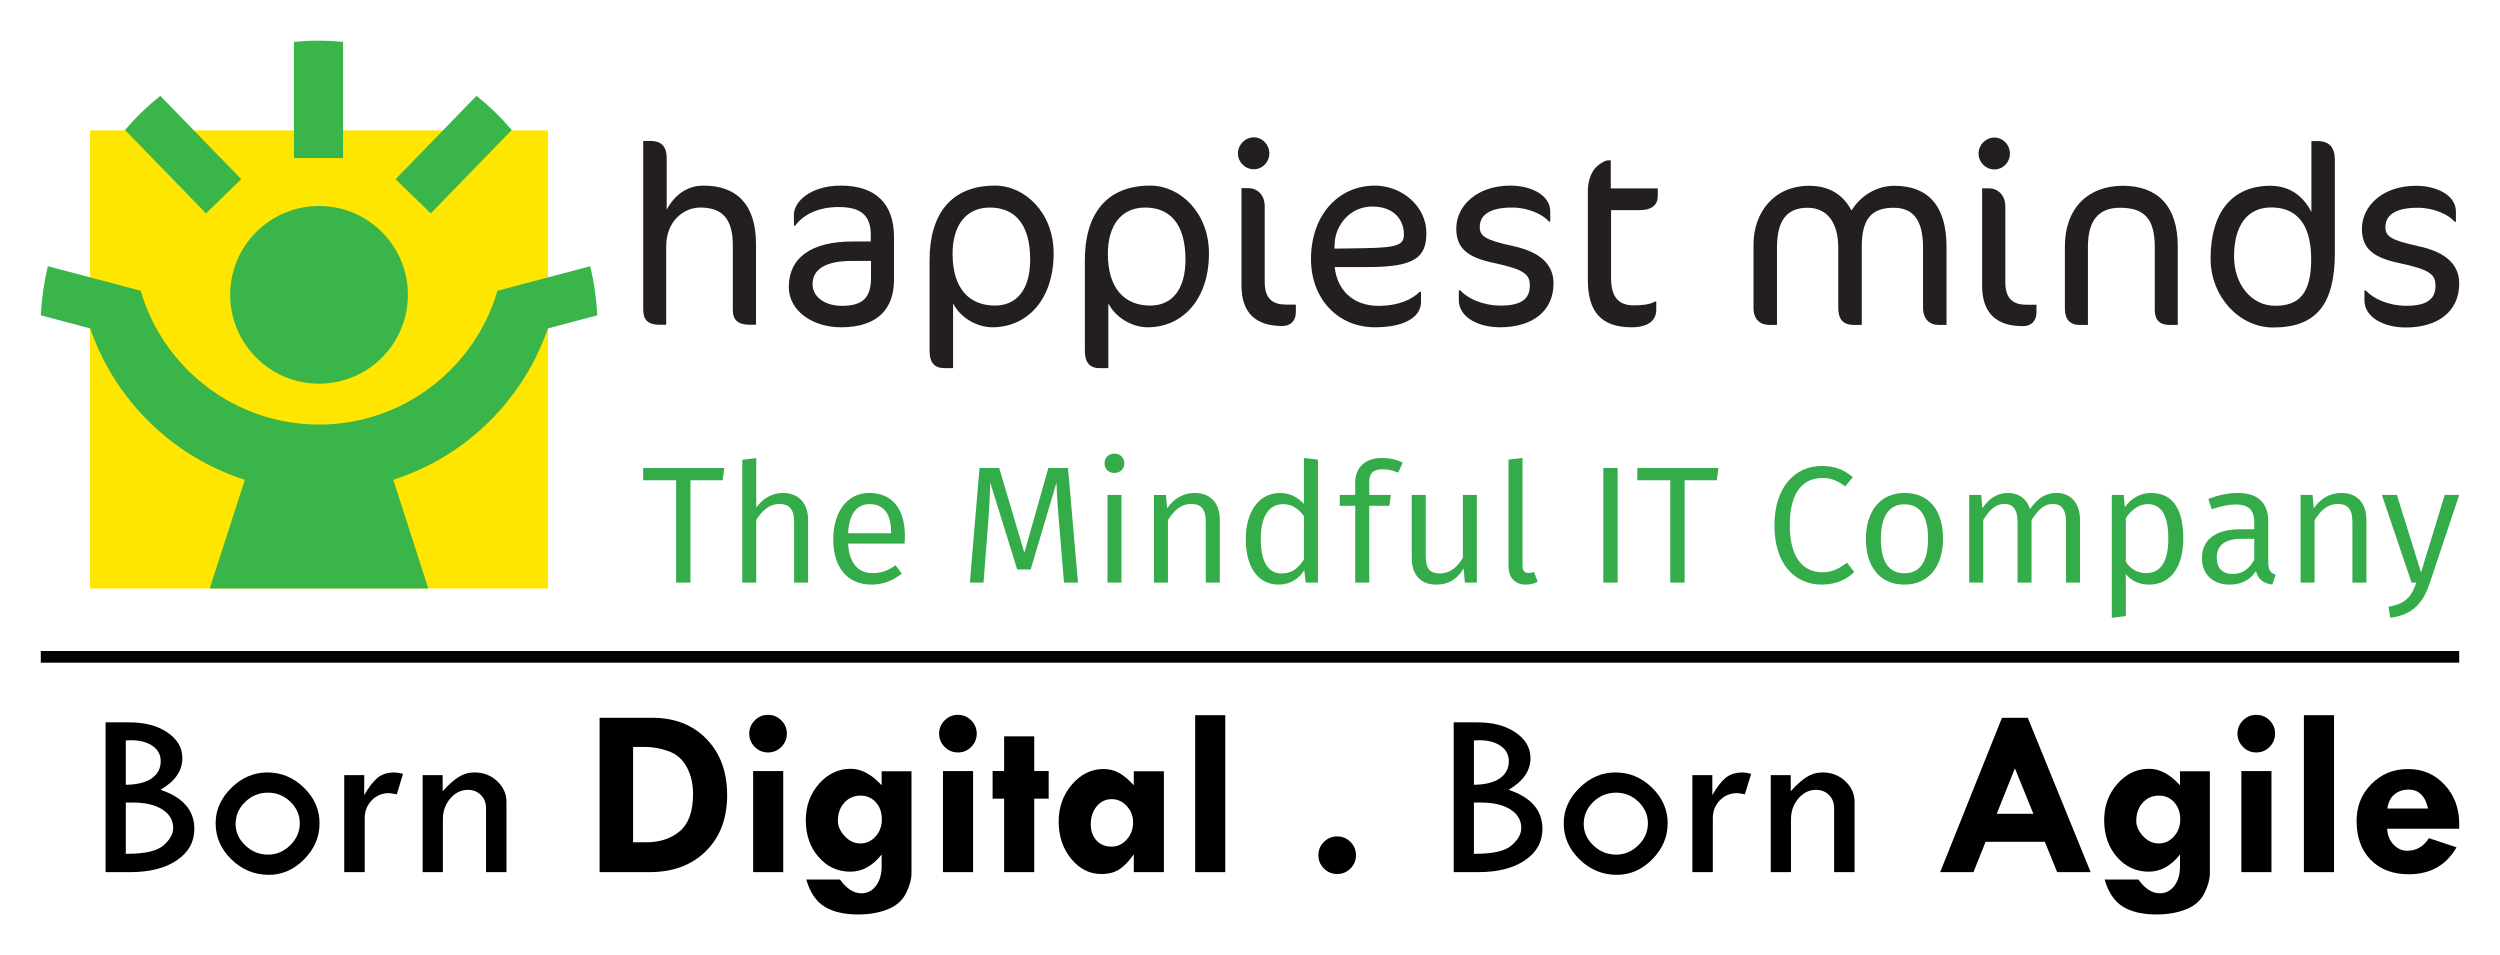 <?xml version="1.0" encoding="utf-8"?>
<!-- Generator: Adobe Illustrator 27.1.1, SVG Export Plug-In . SVG Version: 6.00 Build 0)  -->
<svg version="1.1" id="Layer_1" xmlns="http://www.w3.org/2000/svg" xmlns:xlink="http://www.w3.org/1999/xlink" x="0px" y="0px"
	 viewBox="0 0 641.66 245.149" enable-background="new 0 0 641.66 245.149" xml:space="preserve">
<g>
	<rect x="10.468" y="167.09" width="620.724" height="2.995"/>
	<g>
		<g>
			<path fill="#35AC4A" d="M185.47,123.275h-8.255v26.262h-3.678v-26.262h-8.469v-3.164h20.83L185.47,123.275z"/>
			<path fill="#35AC4A" d="M207.408,133.413v16.124h-3.592v-15.611c0-3.464-1.454-4.576-3.764-4.576
				c-2.566,0-4.405,1.666-5.945,4.105v16.082h-3.593v-31.522l3.593-0.428v12.704c1.625-2.267,3.935-3.765,6.843-3.765
				C205.013,126.526,207.408,129.179,207.408,133.413z"/>
			<path fill="#35AC4A" d="M232.167,139.528h-14.499c0.342,5.433,2.908,7.571,6.287,7.571c2.267,0,3.935-0.64,5.903-2.011
				l1.582,2.14c-2.182,1.754-4.662,2.822-7.742,2.822c-6.202,0-9.837-4.405-9.837-11.548c0-7.058,3.507-11.976,9.239-11.976
				c6.031,0,9.153,4.234,9.153,11.035C232.253,138.331,232.21,139.059,232.167,139.528z M228.703,136.535
				c0-4.534-1.797-7.143-5.518-7.143c-3.123,0-5.218,2.223-5.517,7.485h11.035V136.535z"/>
			<path fill="#35AC4A" d="M276.686,149.537h-3.594l-1.112-13.473c-0.428-4.661-0.77-9.709-0.812-12.188l-6.63,22.283h-3.464
				l-6.929-22.327c-0.043,3.337-0.299,8.084-0.685,12.447l-1.026,13.258h-3.507l2.481-29.426h5.047l6.459,21.77l6.159-21.77h5.047
				L276.686,149.537z"/>
			<path fill="#35AC4A" d="M288.571,118.914c0,1.41-1.026,2.48-2.566,2.48c-1.496,0-2.524-1.07-2.524-2.48
				c0-1.412,1.027-2.482,2.524-2.482C287.544,116.432,288.571,117.502,288.571,118.914z M287.844,149.537h-3.593v-22.498h3.593
				V149.537z"/>
			<path fill="#35AC4A" d="M313.076,133.413v16.124h-3.594v-15.611c0-3.464-1.411-4.576-3.721-4.576
				c-2.652,0-4.449,1.666-5.988,4.148v16.038h-3.593v-22.498h3.079l0.299,3.423c1.625-2.353,4.02-3.936,7.057-3.936
				C310.723,126.526,313.076,129.135,313.076,133.413z"/>
			<path fill="#35AC4A" d="M338.264,117.971v31.566h-3.122l-0.386-3.164c-1.411,2.223-3.678,3.677-6.544,3.677
				c-5.432,0-8.469-4.62-8.469-11.675c0-6.887,3.293-11.848,8.811-11.848c2.737,0,4.705,1.283,6.116,2.824v-11.807L338.264,117.971z
				 M334.671,143.635v-11.162c-1.368-1.84-2.994-3.08-5.346-3.08c-3.507,0-5.731,2.951-5.731,8.939c0,5.988,1.968,8.853,5.346,8.853
				C331.591,147.184,333.174,145.86,334.671,143.635z"/>
			<path fill="#35AC4A" d="M351.432,123.79v3.249h5.56l-0.385,2.78h-5.175v19.717h-3.592v-19.717h-3.978v-2.78h3.978v-3.208
				c0-3.721,2.438-6.288,6.843-6.288c2.096,0,3.592,0.386,5.347,1.155l-1.154,2.609c-1.455-0.642-2.78-0.855-3.978-0.855
				C352.373,120.453,351.432,121.523,351.432,123.79z"/>
			<path fill="#35AC4A" d="M379.059,149.537h-3.08l-0.299-3.635c-1.667,2.738-3.806,4.148-7.057,4.148
				c-3.978,0-6.288-2.48-6.288-6.885v-16.126h3.594v15.74c0,3.208,1.112,4.405,3.678,4.405s4.449-1.666,5.86-4.019v-16.126h3.593
				V149.537z"/>
			<path fill="#35AC4A" d="M387.181,145.259v-27.288l3.594-0.428v27.63c0,1.241,0.428,1.883,1.496,1.883
				c0.557,0,1.027-0.086,1.455-0.257l0.941,2.524c-0.812,0.428-1.882,0.726-2.994,0.726
				C388.935,150.05,387.181,148.383,387.181,145.259z"/>
			<path fill="#35AC4A" d="M415.191,149.537h-3.678v-29.426h3.678V149.537z"/>
			<path fill="#35AC4A" d="M440.638,123.275h-8.255v26.262h-3.679v-26.262h-8.469v-3.164h20.83L440.638,123.275z"/>
			<path fill="#35AC4A" d="M475.576,122.463l-2.009,2.394c-1.882-1.497-3.636-2.182-5.775-2.182c-4.619,0-8.426,3.122-8.426,12.149
				c0,8.597,3.679,12.061,8.383,12.061c2.823,0,4.62-1.197,6.288-2.482l1.881,2.396c-1.625,1.669-4.405,3.249-8.298,3.249
				c-7.057,0-12.189-5.346-12.189-15.225c0-10.009,5.475-15.227,12.147-15.227C471.214,119.598,473.266,120.624,475.576,122.463z"/>
			<path fill="#35AC4A" d="M498.711,138.245c0,7.058-3.635,11.805-9.922,11.805c-6.288,0-9.881-4.576-9.881-11.719
				c0-7.058,3.635-11.805,9.923-11.805C495.161,126.526,498.711,131.06,498.711,138.245z M482.757,138.331
				c0,5.946,2.139,8.812,6.032,8.812c3.892,0,6.073-2.866,6.073-8.897c0-5.944-2.139-8.81-6.031-8.81
				C484.981,129.436,482.757,132.301,482.757,138.331z"/>
			<path fill="#35AC4A" d="M533.865,133.413v16.124h-3.592v-15.611c0-3.464-1.455-4.576-3.294-4.576
				c-2.524,0-3.977,1.666-5.56,4.148v16.038h-3.592v-15.611c0-3.464-1.454-4.576-3.293-4.576c-2.481,0-3.978,1.666-5.517,4.148
				v16.038h-3.592v-22.498h3.079l0.299,3.423c1.539-2.353,3.678-3.936,6.586-3.936c2.78,0,4.833,1.539,5.646,4.148
				c1.669-2.48,3.765-4.148,6.801-4.148C531.513,126.526,533.865,129.179,533.865,133.413z"/>
			<path fill="#35AC4A" d="M560.376,138.245c0,6.887-2.994,11.805-8.768,11.805c-2.524,0-4.577-0.941-5.988-2.695v10.778
				l-3.593,0.428v-31.522h3.08l0.256,3.122c1.667-2.309,4.063-3.635,6.715-3.635C557.98,126.526,560.376,131.102,560.376,138.245z
				 M556.527,138.245c0-5.988-1.797-8.853-5.304-8.853c-2.481,0-4.363,1.754-5.603,3.593v11.206c1.197,1.84,2.994,2.907,5.175,2.907
				C554.516,147.099,556.527,144.277,556.527,138.245z"/>
			<path fill="#35AC4A" d="M584.067,147.526l-0.856,2.524c-2.181-0.298-3.592-1.239-4.191-3.464
				c-1.54,2.396-3.936,3.464-6.758,3.464c-4.448,0-7.099-2.78-7.099-6.799c0-4.791,3.592-7.4,9.751-7.4h3.679v-1.754
				c0-3.337-1.583-4.62-4.833-4.62c-1.711,0-3.764,0.428-6.073,1.241l-0.899-2.653c2.695-1.026,5.133-1.539,7.614-1.539
				c5.346,0,7.785,2.738,7.785,7.4v10.436C582.184,146.458,582.869,147.099,584.067,147.526z M578.592,143.678v-5.389h-3.209
				c-4.191,0-6.415,1.581-6.415,4.791c0,2.736,1.412,4.234,4.107,4.234C575.513,147.314,577.265,146.073,578.592,143.678z"/>
			<path fill="#35AC4A" d="M607.373,133.413v16.124h-3.593v-15.611c0-3.464-1.411-4.576-3.721-4.576
				c-2.652,0-4.449,1.666-5.988,4.148v16.038h-3.592v-22.498h3.079l0.299,3.423c1.625-2.353,4.02-3.936,7.057-3.936
				C605.02,126.526,607.373,129.135,607.373,133.413z"/>
			<path fill="#35AC4A" d="M623.622,149.666c-1.583,4.791-4.107,8.126-10.137,8.895l-0.428-2.822
				c4.576-0.855,5.817-2.609,7.142-6.203h-1.24l-7.614-22.498h3.85l6.202,19.889l6.073-19.889h3.721L623.622,149.666z"/>
		</g>
		<g>
			<rect x="23.109" y="33.469" fill="#FEE600" width="117.561" height="117.567"/>
			<g>
				<path fill="#3AB54A" d="M151.49,68.323l-23.818,6.306c-5.788,19.829-24.09,34.32-45.782,34.349
					c-21.694-0.029-39.994-14.521-45.782-34.349l-23.819-6.306c-0.991,4.083-1.601,8.289-1.82,12.612l12.685,3.361
					c6.335,18.406,21.088,32.891,39.68,38.854l-9.002,27.885h56.1l-8.985-27.885c18.584-5.963,33.338-20.448,39.68-38.854
					l12.678-3.361C153.093,76.612,152.48,72.406,151.49,68.323z"/>
				<path fill="#3AB54A" d="M104.69,75.672c0,12.59-10.21,22.803-22.8,22.803c-12.597,0-22.807-10.213-22.807-22.803
					c0-12.597,10.21-22.804,22.807-22.804C94.48,52.868,104.69,63.074,104.69,75.672z"/>
				<path fill="#3AB54A" d="M110.566,54.764l20.784-21.389c-1.356-1.589-2.784-3.128-4.305-4.607
					c-1.53-1.48-3.109-2.872-4.741-4.177l-20.782,21.397L110.566,54.764z"/>
				<path fill="#3AB54A" d="M52.871,54.764L32.087,33.374c1.349-1.589,2.782-3.128,4.305-4.607c1.536-1.48,3.117-2.872,4.747-4.177
					l20.776,21.397L52.871,54.764z"/>
				<path fill="#3AB54A" d="M88.05,40.577V10.746c-2.067-0.197-4.165-0.306-6.291-0.306c-2.128,0-4.239,0.109-6.313,0.306v29.831
					H88.05z"/>
			</g>
			<g>
				<path fill="#231F20" d="M192.489,83.354c-3.15,0-4.401-1.246-4.401-3.868V62.91c0-7.018-2.946-9.639-8.383-9.639
					c-4.062,0-8.717,3.339-8.717,9.958v20.125h-1.7c-2.951,0-4.197-1.246-4.197-3.868V36.165h1.764c2.686,0,4.261,1.186,4.261,4.456
					v13.178c2.562-4.725,6.225-6.16,9.44-6.16c8.323,0,13.487,4.585,13.487,15.072v20.644H192.489z"/>
				<path fill="#231F20" d="M215.824,84.002c-7.142,0-13.367-4.127-13.367-10.347c0-7.546,5.836-11.673,16.318-11.673h4.725v-1.635
					c0-5.114-2.562-7.207-8.259-7.207c-5.253,0-9.106,1.964-11.144,4.785h-0.324v-2.881c0-3.22,4.192-7.406,12.051-7.406
					c8.916,0,13.631,4.655,13.631,13.168v11.015C229.455,78.898,225.657,84.002,215.824,84.002z M223.554,66.966h-4.78
					c-7.008,0-10.217,2.163-10.217,6.031c0,3.08,3.01,5.502,7.531,5.502c5.308,0,7.466-2.093,7.466-7.137V66.966z"/>
				<path fill="#231F20" d="M254.709,84.002c-4.002,0-8.263-2.482-10.088-6.15v16.637h-2.168c-2.492,0-3.868-1.246-3.868-4.516
					V66.767c0-11.852,5.572-19.129,16.781-19.129c7.725,0,15.067,7.008,15.067,17.364C270.434,76.994,263.556,84.002,254.709,84.002
					z M254.056,53.27c-6.16,0-9.564,4.655-9.564,11.862c0,9.041,4.381,13.297,10.875,13.297c5.637,0,9.041-4.187,9.041-11.792
					C264.408,57.138,260.147,53.27,254.056,53.27z"/>
				<path fill="#231F20" d="M294.571,84.002c-4.012,0-8.264-2.482-10.098-6.15v16.637h-2.168c-2.487,0-3.863-1.246-3.863-4.516
					V66.767c0-11.852,5.567-19.129,16.781-19.129c7.73,0,15.072,7.008,15.072,17.364C310.296,76.994,303.403,84.002,294.571,84.002z
					 M293.908,53.27c-6.155,0-9.559,4.655-9.559,11.862c0,9.041,4.386,13.297,10.875,13.297c5.632,0,9.046-4.187,9.046-11.792
					C304.27,57.138,300.009,53.27,293.908,53.27z"/>
				<path fill="#231F20" d="M321.794,43.442c-2.223,0-4.062-1.834-4.062-4.067c0-2.223,1.839-4.127,4.062-4.127
					c2.238,0,3.997,1.904,3.997,4.127C325.791,41.608,324.032,43.442,321.794,43.442z M329.126,83.673
					c-6.873,0-10.486-3.399-10.486-10.417v-24.97h1.839c2.038,0,4.127,1.575,4.127,4.655v19.468c0,4.386,2.173,5.762,5.448,5.762
					h2.547v1.964C332.599,82.367,331.229,83.673,329.126,83.673z"/>
				<path fill="#231F20" d="M351.225,68.541h-8.657c0.598,5.831,4.66,9.958,11.209,9.958c5.383,0,8.652-1.705,10.611-3.598h0.339
					v2.622c0,3.668-3.932,6.479-11.807,6.479c-9.629,0-16.437-7.396-16.437-17.494c0-11.334,7.077-18.87,16.378-18.87
					c6.818,0,13.238,5.173,13.238,12.191C366.097,65.98,363.216,68.541,351.225,68.541z M352.212,53.011
					c-5.762,0-9.435,4.845-9.644,9.37l-0.065,1.435l7.94-0.12c8.448-0.139,9.888-0.927,9.888-3.539
					C360.331,56.35,357.714,53.011,352.212,53.011z"/>
				<path fill="#231F20" d="M385.046,84.002c-5.901,0-10.621-2.751-10.621-6.938v-2.562h0.334c1.969,2.163,5.896,3.927,10.427,3.927
					c5.163,0,7.461-1.635,7.461-5.104c0-2.881-1.251-4.127-9.245-5.841c-6.544-1.376-9.629-3.598-9.629-8.842
					c0-5.702,5.173-11.005,13.89-11.005c5.178,0,10.227,2.353,10.227,6.619v2.622h-0.334c-1.5-1.834-5.303-3.608-9.43-3.608
					c-5.966,0-8.323,2.034-8.323,4.984c0,2.352,1.316,3.339,8.582,4.914c6.948,1.505,10.352,4.715,10.352,9.569
					C398.737,80.074,393.031,84.002,385.046,84.002z"/>
				<path fill="#231F20" d="M413.43,48.356h12.066v1.964c0,2.163-1.44,3.608-4.59,3.608H413.5v17.364
					c0,4.984,1.964,7.077,5.762,7.077c2.163,0,4.266-0.199,5.512-0.977h0.329v2.093c0,2.941-2.293,4.516-6.36,4.516
					c-7.805,0-11.199-4.057-11.199-12.121V49.074c0-2.033,0.518-3.987,1.5-5.433c0.847-1.246,2.821-2.492,3.673-2.492h0.713V48.356z
					"/>
			</g>
			<g>
				<path fill="#231F20" d="M497.51,83.397c-2.293,0-3.937-1.585-3.937-4.396V63.542c0-7.336-2.741-10.216-7.526-10.216
					c-5.771,0-8.199,2.94-8.199,10.017v20.054h-2.029c-2.886,0-4.002-1.585-4.002-4.396V63.542c0-6.349-2.816-10.216-7.86-10.216
					c-5.178,0-7.87,3.07-7.87,10.216v19.855h-1.899c-2.482,0-4.127-1.445-4.127-4.396V62.755c0-8.054,5.114-15.07,14.289-15.07
					c5.163,0,8.717,2.292,10.87,6.349c2.303-3.798,6.429-6.349,11.005-6.349c8.732,0,13.377,5.243,13.377,15.659v20.054H497.51z"/>
				<path fill="#231F20" d="M511.874,43.488c-2.218,0-4.052-1.834-4.052-4.057c0-2.233,1.834-4.127,4.052-4.127
					c2.233,0,4.007,1.894,4.007,4.127C515.881,41.654,514.107,43.488,511.874,43.488z M519.231,83.716
					c-6.888,0-10.496-3.399-10.496-10.416V48.342h1.839c2.024,0,4.122,1.574,4.122,4.655v19.456c0,4.385,2.163,5.761,5.448,5.761
					h2.547v1.973C522.69,82.41,521.314,83.716,519.231,83.716z"/>
				<path fill="#231F20" d="M556.785,83.397c-2.422,0-3.733-1.246-3.733-3.868V63.403c0-7.266-2.691-10.077-8.916-10.077
					c-5.238,0-8.244,2.94-8.244,10.077v19.995h-2.248c-2.153,0-3.663-1.316-3.663-4.067V63.273c0-9.818,5.911-15.589,14.872-15.589
					c8.787,0,14.1,5.043,14.1,15.529v20.184H556.785z"/>
				<path fill="#231F20" d="M583.43,84.055c-8.727,0-16.054-7.944-16.054-17.692c0-11.991,5.637-18.679,15.326-18.679
					c4.261,0,8.134,1.963,10.551,6.738V36.211h1.58c2.951,0,4.446,1.575,4.446,4.854v23.782
					C599.279,78.284,594.37,84.055,583.43,84.055z M582.902,53.246c-6.095,0-9.505,4.655-9.505,12.589
					c0,7.007,4.331,12.649,10.556,12.649c6.355,0,9.24-3.409,9.24-12.001C593.194,60.133,591.28,53.246,582.902,53.246z"/>
				<path fill="#231F20" d="M617.491,84.055c-5.901,0-10.626-2.761-10.626-6.947v-2.562h0.339c1.964,2.163,5.896,3.937,10.412,3.937
					c5.183,0,7.486-1.645,7.486-5.114c0-2.89-1.251-4.126-9.245-5.831c-6.564-1.375-9.639-3.608-9.639-8.841
					c0-5.701,5.174-11.014,13.896-11.014c5.178,0,10.227,2.352,10.227,6.618v2.621h-0.334c-1.5-1.844-5.313-3.598-9.44-3.598
					c-5.966,0-8.313,2.023-8.313,4.964c0,2.362,1.311,3.349,8.573,4.924c6.953,1.505,10.367,4.714,10.367,9.568
					C631.192,80.118,625.485,84.055,617.491,84.055z"/>
			</g>
		</g>
	</g>
	<g>
		<path d="M27.1,185.405h6.095c4.003,0,7.272,0.869,9.807,2.608c2.535,1.739,3.802,3.934,3.802,6.587
			c0,3.236-1.871,5.939-5.612,8.11c5.793,1.933,8.69,5.284,8.69,10.055c0,3.323-1.494,6-4.481,8.033
			c-2.987,2.033-6.985,3.049-11.994,3.049H27.1V185.405z M32.29,190.051v11.376c2.897-0.04,5.115-0.593,6.653-1.66
			s2.308-2.535,2.308-4.405c0-1.629-0.694-2.932-2.082-3.908c-1.388-0.976-3.249-1.463-5.582-1.463
			C33.084,189.991,32.652,190.011,32.29,190.051z M32.29,205.984v13.156h0.422c4.526,0,7.614-0.724,9.264-2.173
			c1.65-1.448,2.474-2.927,2.474-4.436c0-1.992-0.925-3.581-2.776-4.768s-4.385-1.78-7.604-1.78H32.29z"/>
		<path d="M55.343,211.294c0-3.4,1.343-6.422,4.028-9.067c2.686-2.645,5.768-3.968,9.248-3.968c3.581,0,6.709,1.303,9.384,3.908
			c2.675,2.605,4.013,5.648,4.013,9.128c0,3.5-1.313,6.583-3.938,9.248c-2.625,2.665-5.658,3.998-9.098,3.998
			c-3.681,0-6.875-1.318-9.58-3.953C56.696,217.953,55.343,214.855,55.343,211.294z M76.948,211.309
			c0-2.116-0.805-3.955-2.414-5.517c-1.609-1.562-3.52-2.344-5.733-2.344c-2.273,0-4.229,0.791-5.869,2.374
			c-1.639,1.582-2.459,3.471-2.459,5.668c0,2.096,0.83,3.931,2.489,5.503c1.66,1.572,3.606,2.358,5.839,2.358
			c2.173,0,4.074-0.805,5.703-2.418S76.948,213.446,76.948,211.309z"/>
		<path d="M93.484,198.953v5.13c1.167-2.052,2.308-3.535,3.425-4.451c1.116-0.915,2.57-1.373,4.36-1.373
			c0.503,0,1.227,0.121,2.173,0.362l-1.599,5.25c-1.006-0.201-1.67-0.302-1.992-0.302c-1.77,0-3.254,0.619-4.451,1.856
			c-1.197,1.237-1.795,2.781-1.795,4.632v13.79h-5.25v-24.894H93.484z"/>
		<path d="M108.48,223.847v-24.894h5.13v4.134c1.509-1.67,2.877-2.892,4.104-3.666c1.227-0.774,2.595-1.162,4.104-1.162
			c2.253,0,4.179,0.744,5.778,2.233c1.599,1.489,2.399,3.279,2.399,5.371v17.984h-5.25v-16.445c0-1.348-0.438-2.464-1.313-3.349
			c-0.875-0.885-1.986-1.328-3.334-1.328c-1.75,0-3.259,0.739-4.526,2.218s-1.901,3.264-1.901,5.356v13.548H108.48z"/>
		<path d="M153.893,184.228h13.518c5.773,0,10.42,1.821,13.941,5.462c3.52,3.641,5.281,8.439,5.281,14.393
			c0,5.975-1.815,10.762-5.446,14.363c-3.631,3.601-8.464,5.401-14.499,5.401h-12.794V184.228z M162.493,191.711v24.471h3.38
			c3.5,0,6.377-0.956,8.63-2.867c2.253-1.911,3.38-5.099,3.38-9.565c0-2.595-0.543-4.893-1.629-6.895
			c-1.086-2.002-2.66-3.359-4.722-4.074s-4.028-1.071-5.899-1.071H162.493z"/>
		<path d="M192.305,188.286c0-1.312,0.473-2.442,1.418-3.39c0.945-0.949,2.082-1.423,3.41-1.423c1.328,0,2.464,0.474,3.41,1.423
			c0.945,0.948,1.418,2.078,1.418,3.39c0,1.332-0.473,2.472-1.418,3.421c-0.945,0.949-2.082,1.422-3.41,1.422
			c-1.328,0-2.464-0.474-3.41-1.422C192.778,190.758,192.305,189.618,192.305,188.286z M193.301,197.897h7.725v25.95h-7.725V197.897
			z"/>
		<path d="M226.281,222.368v-3.048c-2.313,2.937-4.989,4.405-8.026,4.405c-3.259,0-5.98-1.257-8.162-3.772s-3.274-5.663-3.274-9.445
			c0-3.661,1.132-6.774,3.395-9.339c2.263-2.565,4.984-3.847,8.162-3.847c2.696,0,5.331,1.408,7.906,4.224v-3.591h7.664v26.252
			c0,1.448-0.458,3.113-1.373,4.994c-0.915,1.881-2.474,3.269-4.677,4.164c-2.203,0.895-4.752,1.343-7.649,1.343
			c-3.601,0-6.482-0.674-8.645-2.022c-2.162-1.348-3.716-3.661-4.662-6.94h8.66c1.69,2.354,3.52,3.53,5.492,3.53
			c1.529,0,2.776-0.639,3.742-1.916C225.798,226.085,226.281,224.42,226.281,222.368z M215.056,210.721
			c0,1.328,0.578,2.62,1.735,3.877c1.157,1.257,2.51,1.886,4.058,1.886c1.509,0,2.801-0.598,3.877-1.795
			c1.076-1.197,1.614-2.66,1.614-4.39c0-1.77-0.513-3.229-1.539-4.375c-1.026-1.147-2.344-1.72-3.953-1.72
			c-1.629,0-3.002,0.598-4.119,1.795C215.615,207.196,215.056,208.77,215.056,210.721z"/>
		<path d="M241.037,188.286c0-1.312,0.473-2.442,1.418-3.39c0.945-0.949,2.082-1.423,3.41-1.423c1.328,0,2.464,0.474,3.41,1.423
			c0.945,0.948,1.418,2.078,1.418,3.39c0,1.332-0.473,2.472-1.418,3.421c-0.945,0.949-2.082,1.422-3.41,1.422
			c-1.328,0-2.464-0.474-3.41-1.422C241.509,190.758,241.037,189.618,241.037,188.286z M242.032,197.897h7.725v25.95h-7.725V197.897
			z"/>
		<path d="M257.723,188.995h7.725v8.901h3.711v7.091h-3.711v18.859h-7.725v-18.859h-2.957v-7.091h2.957V188.995z"/>
		<path d="M291.005,223.847v-4.436h-0.121c-1.207,1.73-2.424,2.982-3.651,3.757c-1.227,0.774-2.746,1.162-4.556,1.162
			c-3.038,0-5.622-1.308-7.755-3.923c-2.132-2.615-3.198-5.793-3.198-9.535c0-3.701,1.137-6.875,3.41-9.52
			c2.273-2.645,4.969-3.968,8.087-3.968c1.489,0,2.826,0.332,4.013,0.996s2.444,1.72,3.772,3.168v-3.591h7.725v25.89H291.005z
			 M285.333,205.109c-1.529,0-2.806,0.609-3.832,1.826c-1.026,1.217-1.539,2.751-1.539,4.602c0,1.73,0.488,3.123,1.463,4.179
			c0.976,1.056,2.258,1.584,3.847,1.584c1.529,0,2.836-0.609,3.923-1.826c1.086-1.217,1.629-2.691,1.629-4.421
			c0-1.609-0.543-3.002-1.629-4.179S286.821,205.109,285.333,205.109z"/>
		<path d="M306.756,183.564h7.725v40.283h-7.725V183.564z"/>
		<path d="M338.379,219.517c0-1.331,0.473-2.472,1.418-3.42c0.945-0.949,2.082-1.423,3.41-1.423s2.464,0.474,3.41,1.423
			c0.945,0.948,1.418,2.089,1.418,3.42c0,1.312-0.473,2.442-1.418,3.39c-0.945,0.948-2.082,1.422-3.41,1.422
			s-2.464-0.474-3.41-1.422C338.852,221.958,338.379,220.829,338.379,219.517z"/>
		<path d="M373.11,185.405h6.095c4.003,0,7.272,0.869,9.807,2.608c2.535,1.739,3.802,3.934,3.802,6.587
			c0,3.236-1.871,5.939-5.612,8.11c5.793,1.933,8.69,5.284,8.69,10.055c0,3.323-1.494,6-4.481,8.033
			c-2.987,2.033-6.985,3.049-11.994,3.049h-6.306V185.405z M378.3,190.051v11.376c2.897-0.04,5.115-0.593,6.653-1.66
			s2.308-2.535,2.308-4.405c0-1.629-0.694-2.932-2.082-3.908c-1.388-0.976-3.249-1.463-5.582-1.463
			C379.095,189.991,378.662,190.011,378.3,190.051z M378.3,205.984v13.156h0.422c4.526,0,7.614-0.724,9.264-2.173
			c1.65-1.448,2.474-2.927,2.474-4.436c0-1.992-0.925-3.581-2.776-4.768c-1.851-1.187-4.385-1.78-7.604-1.78H378.3z"/>
		<path d="M401.353,211.294c0-3.4,1.343-6.422,4.028-9.067c2.686-2.645,5.768-3.968,9.248-3.968c3.581,0,6.709,1.303,9.384,3.908
			c2.675,2.605,4.013,5.648,4.013,9.128c0,3.5-1.313,6.583-3.938,9.248c-2.625,2.665-5.658,3.998-9.098,3.998
			c-3.681,0-6.875-1.318-9.58-3.953C402.706,217.953,401.353,214.855,401.353,211.294z M422.958,211.309
			c0-2.116-0.805-3.955-2.414-5.517c-1.609-1.562-3.52-2.344-5.733-2.344c-2.273,0-4.229,0.791-5.869,2.374
			c-1.639,1.582-2.459,3.471-2.459,5.668c0,2.096,0.83,3.931,2.489,5.503c1.66,1.572,3.606,2.358,5.839,2.358
			c2.173,0,4.074-0.805,5.703-2.418S422.958,213.446,422.958,211.309z"/>
		<path d="M439.494,198.953v5.13c1.167-2.052,2.308-3.535,3.425-4.451c1.116-0.915,2.57-1.373,4.36-1.373
			c0.503,0,1.227,0.121,2.173,0.362l-1.599,5.25c-1.006-0.201-1.67-0.302-1.991-0.302c-1.77,0-3.254,0.619-4.451,1.856
			c-1.197,1.237-1.795,2.781-1.795,4.632v13.79h-5.25v-24.894H439.494z"/>
		<path d="M454.49,223.847v-24.894h5.13v4.134c1.509-1.67,2.877-2.892,4.104-3.666c1.227-0.774,2.595-1.162,4.104-1.162
			c2.253,0,4.179,0.744,5.778,2.233c1.599,1.489,2.399,3.279,2.399,5.371v17.984h-5.25v-16.445c0-1.348-0.438-2.464-1.313-3.349
			s-1.986-1.328-3.334-1.328c-1.75,0-3.259,0.739-4.526,2.218s-1.901,3.264-1.901,5.356v13.548H454.49z"/>
		<path d="M513.838,184.228h6.617l16.14,39.619h-8.593l-3.172-7.785h-15.205l-3.106,7.785h-8.548L513.838,184.228z M517.148,197.203
			l-4.657,11.678h9.414L517.148,197.203z"/>
		<path d="M559.527,222.368v-3.048c-2.313,2.937-4.989,4.405-8.026,4.405c-3.259,0-5.98-1.257-8.162-3.772s-3.274-5.663-3.274-9.445
			c0-3.661,1.132-6.774,3.395-9.339c2.263-2.565,4.984-3.847,8.162-3.847c2.696,0,5.331,1.408,7.906,4.224v-3.591h7.664v26.252
			c0,1.448-0.458,3.113-1.373,4.994s-2.474,3.269-4.677,4.164c-2.203,0.895-4.753,1.343-7.649,1.343
			c-3.601,0-6.482-0.674-8.645-2.022c-2.163-1.348-3.716-3.661-4.662-6.94h8.66c1.69,2.354,3.52,3.53,5.492,3.53
			c1.529,0,2.776-0.639,3.742-1.916C559.045,226.085,559.527,224.42,559.527,222.368z M548.303,210.721
			c0,1.328,0.578,2.62,1.735,3.877s2.509,1.886,4.058,1.886c1.509,0,2.801-0.598,3.877-1.795c1.076-1.197,1.614-2.66,1.614-4.39
			c0-1.77-0.513-3.229-1.539-4.375c-1.026-1.147-2.344-1.72-3.953-1.72c-1.629,0-3.002,0.598-4.119,1.795
			C548.861,207.196,548.303,208.77,548.303,210.721z"/>
		<path d="M574.283,188.286c0-1.312,0.473-2.442,1.418-3.39c0.945-0.949,2.082-1.423,3.41-1.423c1.328,0,2.464,0.474,3.41,1.423
			c0.945,0.948,1.418,2.078,1.418,3.39c0,1.332-0.473,2.472-1.418,3.421c-0.945,0.949-2.082,1.422-3.41,1.422
			c-1.328,0-2.464-0.474-3.41-1.422C574.755,190.758,574.283,189.618,574.283,188.286z M575.279,197.897h7.725v25.95h-7.725V197.897
			z"/>
		<path d="M591.331,183.564h7.725v40.283h-7.725V183.564z"/>
		<path d="M631.192,212.712h-18.497c0.101,1.67,0.649,3.028,1.645,4.074c0.996,1.046,2.157,1.569,3.485,1.569
			c2.374,0,4.234-1.076,5.582-3.229l7.091,2.354c-2.635,4.607-6.729,6.91-12.281,6.91c-4.084,0-7.332-1.237-9.746-3.711
			s-3.621-5.804-3.621-9.988c0-3.762,1.272-6.92,3.817-9.475c2.545-2.555,5.678-3.832,9.399-3.832c3.742,0,6.865,1.343,9.369,4.028
			c2.505,2.686,3.757,6.04,3.757,10.063V212.712z M612.755,207.522h10.44c-0.724-3.239-2.384-4.858-4.979-4.858
			c-1.489,0-2.721,0.422-3.696,1.267S612.956,205.974,612.755,207.522z"/>
	</g>
</g>
</svg>
